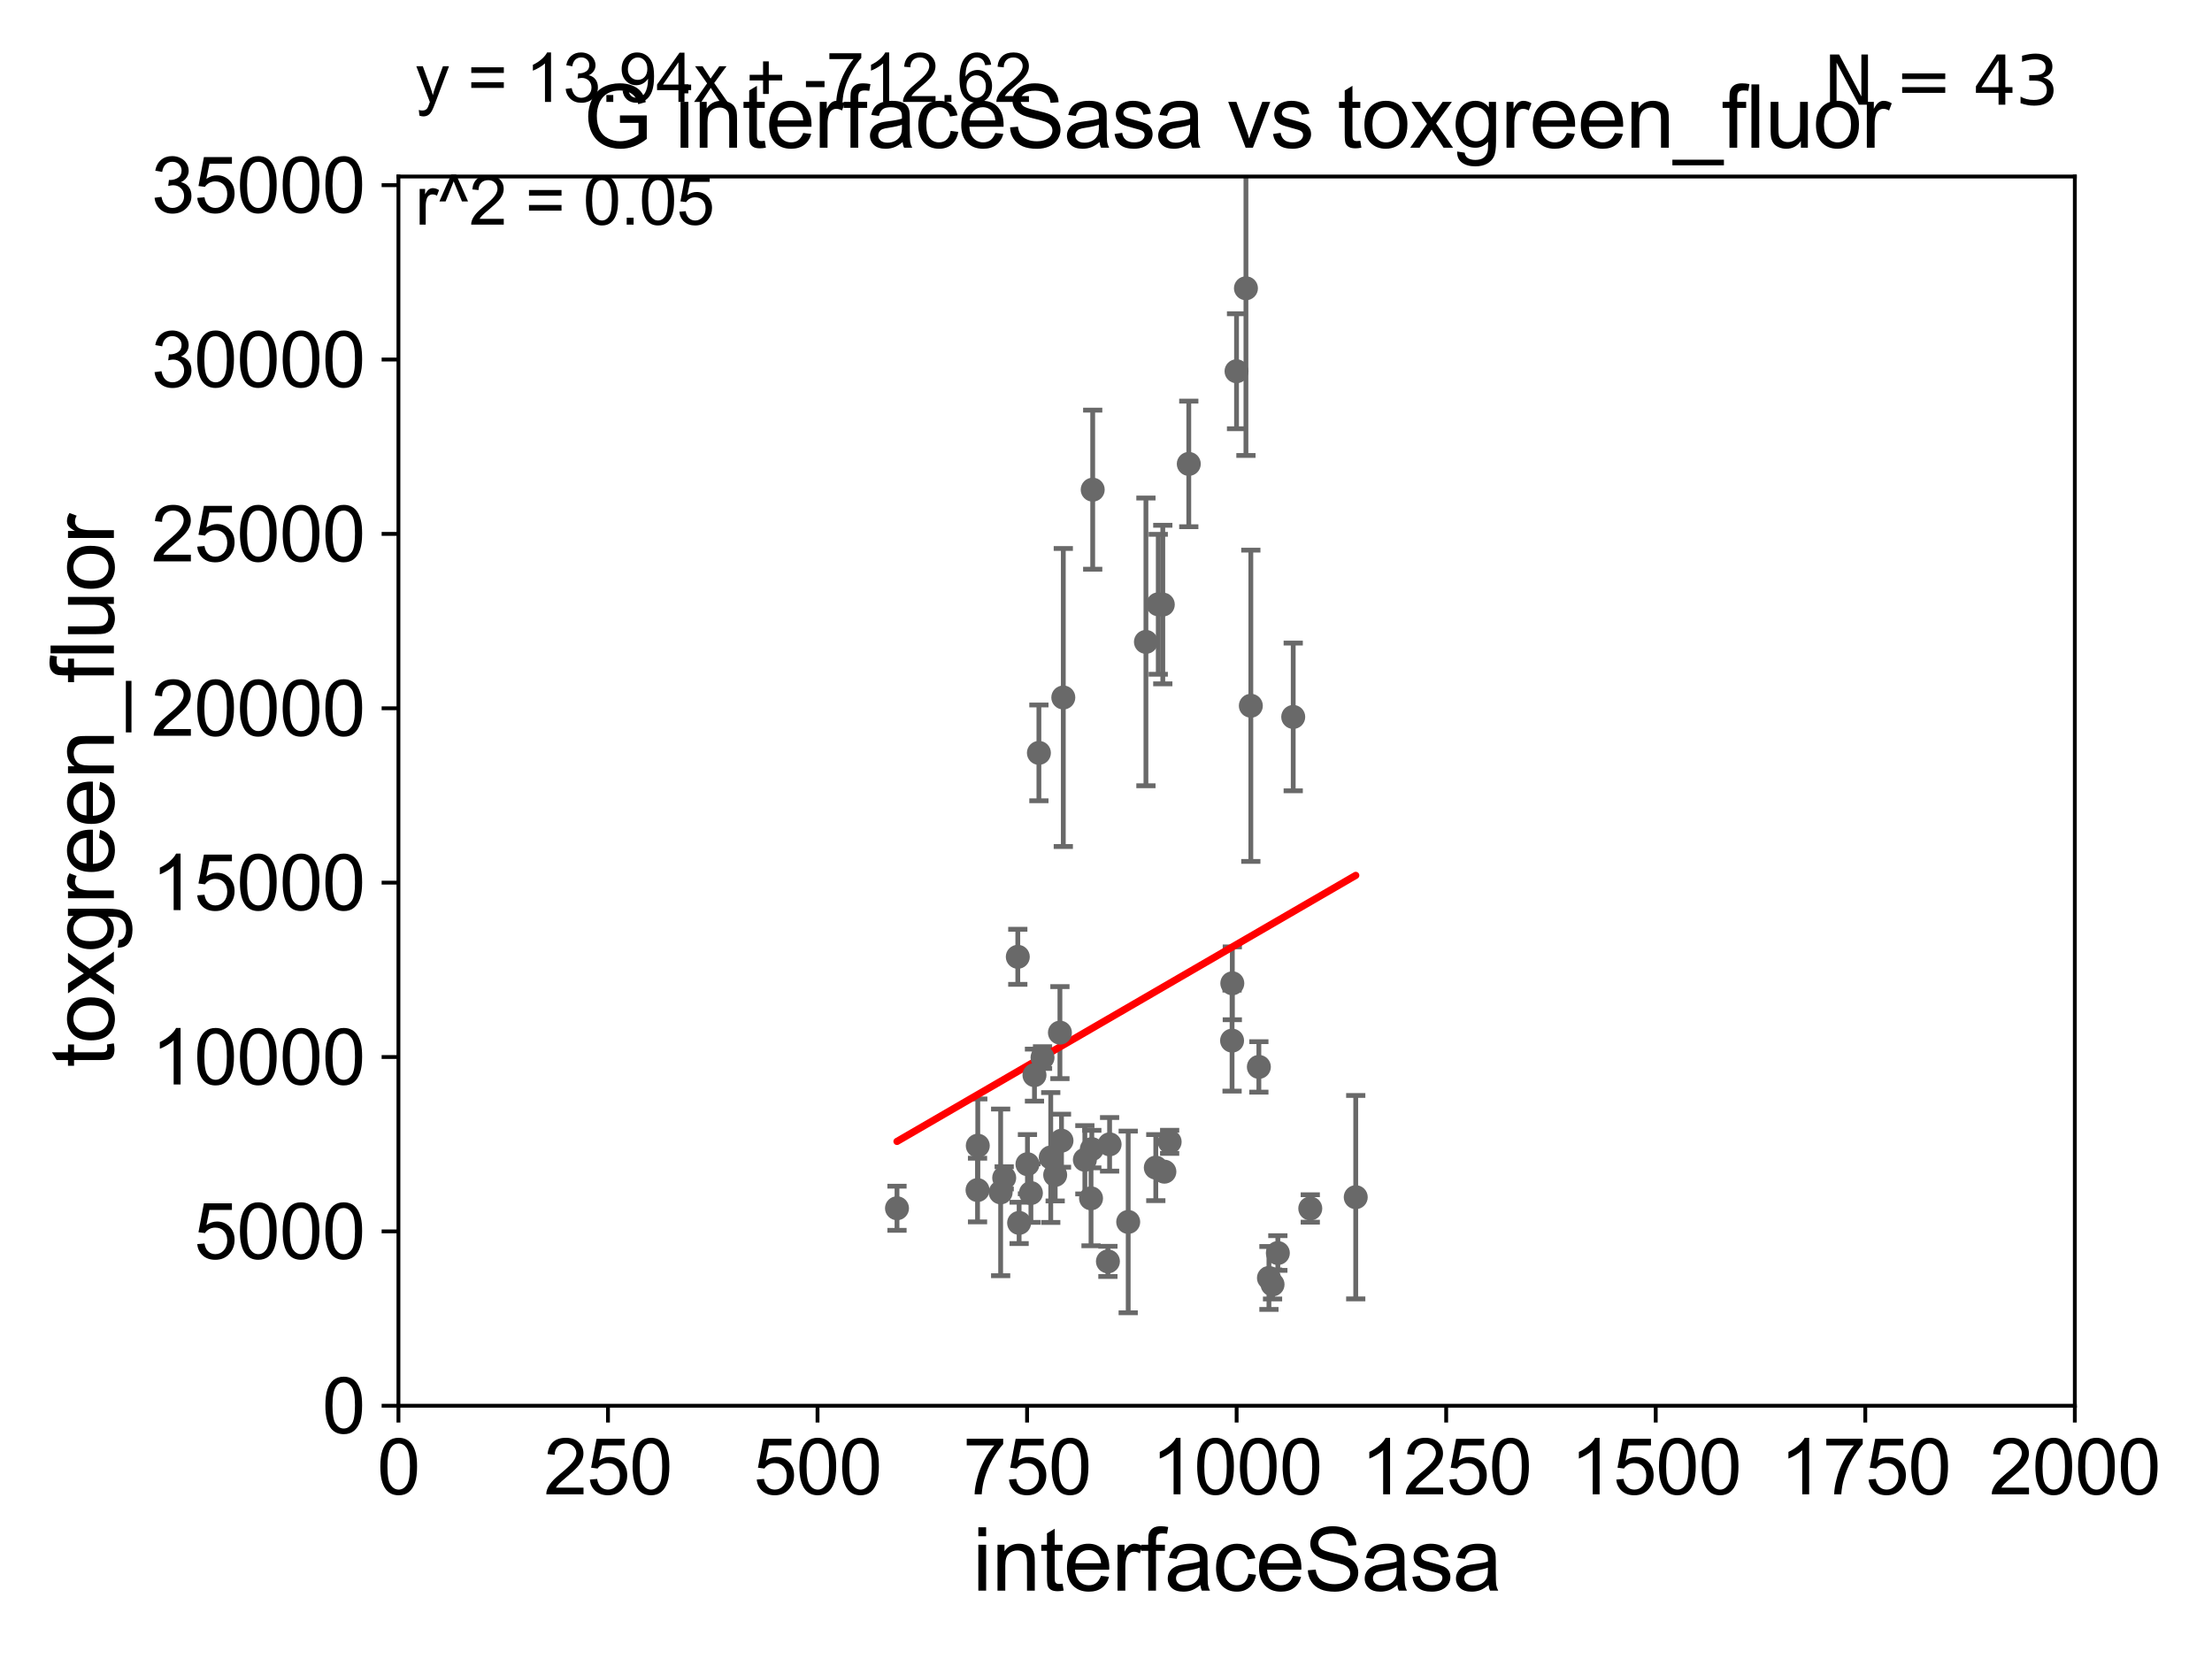 <?xml version="1.0" encoding="utf-8" standalone="no"?>
<!DOCTYPE svg PUBLIC "-//W3C//DTD SVG 1.1//EN"
  "http://www.w3.org/Graphics/SVG/1.1/DTD/svg11.dtd">
<svg xmlns:xlink="http://www.w3.org/1999/xlink" width="460.8pt" height="345.6pt" viewBox="0 0 460.8 345.6" xmlns="http://www.w3.org/2000/svg" version="1.1">
 <defs>
  <style type="text/css">*{stroke-linejoin: round; stroke-linecap: butt}</style>
 </defs>
 <g id="figure_1">
  <g id="patch_1">
   <path d="M 0 345.6 
L 460.8 345.6 
L 460.8 0 
L 0 0 
z
" style="fill: #ffffff"/>
  </g>
  <g id="axes_1">
   <g id="patch_2">
    <path d="M 83 292.84 
L 432.225 292.84 
L 432.225 36.775 
L 83 36.775 
z
" style="fill: #ffffff"/>
   </g>
   <g id="PathCollection_1">
    <defs>
     <path id="m806039904d" d="M 0 1.118 
C 0.297 1.118 0.581 1 0.791 0.791 
C 1 0.581 1.118 0.297 1.118 0 
C 1.118 -0.297 1 -0.581 0.791 -0.791 
C 0.581 -1 0.297 -1.118 0 -1.118 
C -0.297 -1.118 -0.581 -1 -0.791 -0.791 
C -1 -0.581 -1.118 -0.297 -1.118 0 
C -1.118 0.297 -1 0.581 -0.791 0.791 
C -0.581 1 -0.297 1.118 0 1.118 
z
" style="stroke: #696969"/>
    </defs>
    <g clip-path="url(#p098928a584)">
     <use xlink:href="#m806039904d" x="260.572" y="147.023" style="fill: #696969; stroke: #696969"/>
     <use xlink:href="#m806039904d" x="269.402" y="149.352" style="fill: #696969; stroke: #696969"/>
     <use xlink:href="#m806039904d" x="282.425" y="249.395" style="fill: #696969; stroke: #696969"/>
     <use xlink:href="#m806039904d" x="221.506" y="145.302" style="fill: #696969; stroke: #696969"/>
     <use xlink:href="#m806039904d" x="235.026" y="254.553" style="fill: #696969; stroke: #696969"/>
     <use xlink:href="#m806039904d" x="257.593" y="77.339" style="fill: #696969; stroke: #696969"/>
     <use xlink:href="#m806039904d" x="212.026" y="199.322" style="fill: #696969; stroke: #696969"/>
     <use xlink:href="#m806039904d" x="241.288" y="125.886" style="fill: #696969; stroke: #696969"/>
     <use xlink:href="#m806039904d" x="225.997" y="241.603" style="fill: #696969; stroke: #696969"/>
     <use xlink:href="#m806039904d" x="214.038" y="242.52" style="fill: #696969; stroke: #696969"/>
     <use xlink:href="#m806039904d" x="220.802" y="215.115" style="fill: #696969; stroke: #696969"/>
     <use xlink:href="#m806039904d" x="240.775" y="243.238" style="fill: #696969; stroke: #696969"/>
     <use xlink:href="#m806039904d" x="218.89" y="241.129" style="fill: #696969; stroke: #696969"/>
     <use xlink:href="#m806039904d" x="264.344" y="266.224" style="fill: #696969; stroke: #696969"/>
     <use xlink:href="#m806039904d" x="265.095" y="267.577" style="fill: #696969; stroke: #696969"/>
     <use xlink:href="#m806039904d" x="262.245" y="222.257" style="fill: #696969; stroke: #696969"/>
     <use xlink:href="#m806039904d" x="230.799" y="262.775" style="fill: #696969; stroke: #696969"/>
     <use xlink:href="#m806039904d" x="266.2" y="261.029" style="fill: #696969; stroke: #696969"/>
     <use xlink:href="#m806039904d" x="231.15" y="238.386" style="fill: #696969; stroke: #696969"/>
     <use xlink:href="#m806039904d" x="212.302" y="254.754" style="fill: #696969; stroke: #696969"/>
     <use xlink:href="#m806039904d" x="219.814" y="244.763" style="fill: #696969; stroke: #696969"/>
     <use xlink:href="#m806039904d" x="247.647" y="96.642" style="fill: #696969; stroke: #696969"/>
     <use xlink:href="#m806039904d" x="203.638" y="247.912" style="fill: #696969; stroke: #696969"/>
     <use xlink:href="#m806039904d" x="256.713" y="204.84" style="fill: #696969; stroke: #696969"/>
     <use xlink:href="#m806039904d" x="242.563" y="244.082" style="fill: #696969; stroke: #696969"/>
     <use xlink:href="#m806039904d" x="242.231" y="125.939" style="fill: #696969; stroke: #696969"/>
     <use xlink:href="#m806039904d" x="227.282" y="249.635" style="fill: #696969; stroke: #696969"/>
     <use xlink:href="#m806039904d" x="256.663" y="216.78" style="fill: #696969; stroke: #696969"/>
     <use xlink:href="#m806039904d" x="216.423" y="156.841" style="fill: #696969; stroke: #696969"/>
     <use xlink:href="#m806039904d" x="215.501" y="223.968" style="fill: #696969; stroke: #696969"/>
     <use xlink:href="#m806039904d" x="214.757" y="248.535" style="fill: #696969; stroke: #696969"/>
     <use xlink:href="#m806039904d" x="238.719" y="133.718" style="fill: #696969; stroke: #696969"/>
     <use xlink:href="#m806039904d" x="259.552" y="60.054" style="fill: #696969; stroke: #696969"/>
     <use xlink:href="#m806039904d" x="208.454" y="248.393" style="fill: #696969; stroke: #696969"/>
     <use xlink:href="#m806039904d" x="221.129" y="237.626" style="fill: #696969; stroke: #696969"/>
     <use xlink:href="#m806039904d" x="227.63" y="102.009" style="fill: #696969; stroke: #696969"/>
     <use xlink:href="#m806039904d" x="203.69" y="238.669" style="fill: #696969; stroke: #696969"/>
     <use xlink:href="#m806039904d" x="209.194" y="245.369" style="fill: #696969; stroke: #696969"/>
     <use xlink:href="#m806039904d" x="217.177" y="220.313" style="fill: #696969; stroke: #696969"/>
     <use xlink:href="#m806039904d" x="227.445" y="239.38" style="fill: #696969; stroke: #696969"/>
     <use xlink:href="#m806039904d" x="272.954" y="251.745" style="fill: #696969; stroke: #696969"/>
     <use xlink:href="#m806039904d" x="186.861" y="251.703" style="fill: #696969; stroke: #696969"/>
     <use xlink:href="#m806039904d" x="243.659" y="237.866" style="fill: #696969; stroke: #696969"/>
    </g>
   </g>
   <g id="matplotlib.axis_1">
    <g id="xtick_1">
     <g id="line2d_1">
      <defs>
       <path id="m688cd311ed" d="M 0 0 
L 0 3.5 
" style="stroke: #000000; stroke-width: 0.8"/>
      </defs>
      <g>
       <use xlink:href="#m688cd311ed" x="83" y="292.84" style="stroke: #000000; stroke-width: 0.8"/>
      </g>
     </g>
     <g id="text_1">
      <!-- 0 -->
      <g transform="translate(78.551 311.293)scale(0.16 -0.16)">
       <defs>
        <path id="ArialMT-30" d="M 266 2259 
Q 266 3072 433 3567 
Q 600 4063 929 4331 
Q 1259 4600 1759 4600 
Q 2128 4600 2406 4451 
Q 2684 4303 2865 4023 
Q 3047 3744 3150 3342 
Q 3253 2941 3253 2259 
Q 3253 1453 3087 958 
Q 2922 463 2592 192 
Q 2263 -78 1759 -78 
Q 1097 -78 719 397 
Q 266 969 266 2259 
z
M 844 2259 
Q 844 1131 1108 757 
Q 1372 384 1759 384 
Q 2147 384 2411 759 
Q 2675 1134 2675 2259 
Q 2675 3391 2411 3762 
Q 2147 4134 1753 4134 
Q 1366 4134 1134 3806 
Q 844 3388 844 2259 
z
" transform="scale(0.016)"/>
       </defs>
       <use xlink:href="#ArialMT-30"/>
      </g>
     </g>
    </g>
    <g id="xtick_2">
     <g id="line2d_2">
      <g>
       <use xlink:href="#m688cd311ed" x="126.653" y="292.84" style="stroke: #000000; stroke-width: 0.8"/>
      </g>
     </g>
     <g id="text_2">
      <!-- 250 -->
      <g transform="translate(113.307 311.293)scale(0.16 -0.16)">
       <defs>
        <path id="ArialMT-32" d="M 3222 541 
L 3222 0 
L 194 0 
Q 188 203 259 391 
Q 375 700 629 1000 
Q 884 1300 1366 1694 
Q 2113 2306 2375 2664 
Q 2638 3022 2638 3341 
Q 2638 3675 2398 3904 
Q 2159 4134 1775 4134 
Q 1369 4134 1125 3890 
Q 881 3647 878 3216 
L 300 3275 
Q 359 3922 746 4261 
Q 1134 4600 1788 4600 
Q 2447 4600 2831 4234 
Q 3216 3869 3216 3328 
Q 3216 3053 3103 2787 
Q 2991 2522 2730 2228 
Q 2469 1934 1863 1422 
Q 1356 997 1212 845 
Q 1069 694 975 541 
L 3222 541 
z
" transform="scale(0.016)"/>
        <path id="ArialMT-35" d="M 266 1200 
L 856 1250 
Q 922 819 1161 601 
Q 1400 384 1738 384 
Q 2144 384 2425 690 
Q 2706 997 2706 1503 
Q 2706 1984 2436 2262 
Q 2166 2541 1728 2541 
Q 1456 2541 1237 2417 
Q 1019 2294 894 2097 
L 366 2166 
L 809 4519 
L 3088 4519 
L 3088 3981 
L 1259 3981 
L 1013 2750 
Q 1425 3038 1878 3038 
Q 2478 3038 2890 2622 
Q 3303 2206 3303 1553 
Q 3303 931 2941 478 
Q 2500 -78 1738 -78 
Q 1113 -78 717 272 
Q 322 622 266 1200 
z
" transform="scale(0.016)"/>
       </defs>
       <use xlink:href="#ArialMT-32"/>
       <use xlink:href="#ArialMT-35" x="55.615"/>
       <use xlink:href="#ArialMT-30" x="111.23"/>
      </g>
     </g>
    </g>
    <g id="xtick_3">
     <g id="line2d_3">
      <g>
       <use xlink:href="#m688cd311ed" x="170.306" y="292.84" style="stroke: #000000; stroke-width: 0.8"/>
      </g>
     </g>
     <g id="text_3">
      <!-- 500 -->
      <g transform="translate(156.96 311.293)scale(0.16 -0.16)">
       <use xlink:href="#ArialMT-35"/>
       <use xlink:href="#ArialMT-30" x="55.615"/>
       <use xlink:href="#ArialMT-30" x="111.23"/>
      </g>
     </g>
    </g>
    <g id="xtick_4">
     <g id="line2d_4">
      <g>
       <use xlink:href="#m688cd311ed" x="213.959" y="292.84" style="stroke: #000000; stroke-width: 0.8"/>
      </g>
     </g>
     <g id="text_4">
      <!-- 750 -->
      <g transform="translate(200.613 311.293)scale(0.16 -0.16)">
       <defs>
        <path id="ArialMT-37" d="M 303 3981 
L 303 4522 
L 3269 4522 
L 3269 4084 
Q 2831 3619 2401 2847 
Q 1972 2075 1738 1259 
Q 1569 684 1522 0 
L 944 0 
Q 953 541 1156 1306 
Q 1359 2072 1739 2783 
Q 2119 3494 2547 3981 
L 303 3981 
z
" transform="scale(0.016)"/>
       </defs>
       <use xlink:href="#ArialMT-37"/>
       <use xlink:href="#ArialMT-35" x="55.615"/>
       <use xlink:href="#ArialMT-30" x="111.23"/>
      </g>
     </g>
    </g>
    <g id="xtick_5">
     <g id="line2d_5">
      <g>
       <use xlink:href="#m688cd311ed" x="257.613" y="292.84" style="stroke: #000000; stroke-width: 0.8"/>
      </g>
     </g>
     <g id="text_5">
      <!-- 1000 -->
      <g transform="translate(239.817 311.293)scale(0.16 -0.16)">
       <defs>
        <path id="ArialMT-31" d="M 2384 0 
L 1822 0 
L 1822 3584 
Q 1619 3391 1289 3197 
Q 959 3003 697 2906 
L 697 3450 
Q 1169 3672 1522 3987 
Q 1875 4303 2022 4600 
L 2384 4600 
L 2384 0 
z
" transform="scale(0.016)"/>
       </defs>
       <use xlink:href="#ArialMT-31"/>
       <use xlink:href="#ArialMT-30" x="55.615"/>
       <use xlink:href="#ArialMT-30" x="111.23"/>
       <use xlink:href="#ArialMT-30" x="166.846"/>
      </g>
     </g>
    </g>
    <g id="xtick_6">
     <g id="line2d_6">
      <g>
       <use xlink:href="#m688cd311ed" x="301.266" y="292.84" style="stroke: #000000; stroke-width: 0.8"/>
      </g>
     </g>
     <g id="text_6">
      <!-- 1250 -->
      <g transform="translate(283.471 311.293)scale(0.16 -0.16)">
       <use xlink:href="#ArialMT-31"/>
       <use xlink:href="#ArialMT-32" x="55.615"/>
       <use xlink:href="#ArialMT-35" x="111.23"/>
       <use xlink:href="#ArialMT-30" x="166.846"/>
      </g>
     </g>
    </g>
    <g id="xtick_7">
     <g id="line2d_7">
      <g>
       <use xlink:href="#m688cd311ed" x="344.919" y="292.84" style="stroke: #000000; stroke-width: 0.8"/>
      </g>
     </g>
     <g id="text_7">
      <!-- 1500 -->
      <g transform="translate(327.124 311.293)scale(0.16 -0.16)">
       <use xlink:href="#ArialMT-31"/>
       <use xlink:href="#ArialMT-35" x="55.615"/>
       <use xlink:href="#ArialMT-30" x="111.23"/>
       <use xlink:href="#ArialMT-30" x="166.846"/>
      </g>
     </g>
    </g>
    <g id="xtick_8">
     <g id="line2d_8">
      <g>
       <use xlink:href="#m688cd311ed" x="388.572" y="292.84" style="stroke: #000000; stroke-width: 0.8"/>
      </g>
     </g>
     <g id="text_8">
      <!-- 1750 -->
      <g transform="translate(370.777 311.293)scale(0.16 -0.16)">
       <use xlink:href="#ArialMT-31"/>
       <use xlink:href="#ArialMT-37" x="55.615"/>
       <use xlink:href="#ArialMT-35" x="111.23"/>
       <use xlink:href="#ArialMT-30" x="166.846"/>
      </g>
     </g>
    </g>
    <g id="xtick_9">
     <g id="line2d_9">
      <g>
       <use xlink:href="#m688cd311ed" x="432.225" y="292.84" style="stroke: #000000; stroke-width: 0.8"/>
      </g>
     </g>
     <g id="text_9">
      <!-- 2000 -->
      <g transform="translate(414.43 311.293)scale(0.16 -0.16)">
       <use xlink:href="#ArialMT-32"/>
       <use xlink:href="#ArialMT-30" x="55.615"/>
       <use xlink:href="#ArialMT-30" x="111.23"/>
       <use xlink:href="#ArialMT-30" x="166.846"/>
      </g>
     </g>
    </g>
    <g id="text_10">
     <!-- interfaceSasa -->
     <g transform="translate(202.583 331.357)scale(0.18 -0.18)">
      <defs>
       <path id="ArialMT-69" d="M 425 3934 
L 425 4581 
L 988 4581 
L 988 3934 
L 425 3934 
z
M 425 0 
L 425 3319 
L 988 3319 
L 988 0 
L 425 0 
z
" transform="scale(0.016)"/>
       <path id="ArialMT-6e" d="M 422 0 
L 422 3319 
L 928 3319 
L 928 2847 
Q 1294 3394 1984 3394 
Q 2284 3394 2536 3286 
Q 2788 3178 2913 3003 
Q 3038 2828 3088 2588 
Q 3119 2431 3119 2041 
L 3119 0 
L 2556 0 
L 2556 2019 
Q 2556 2363 2490 2533 
Q 2425 2703 2258 2804 
Q 2091 2906 1866 2906 
Q 1506 2906 1245 2678 
Q 984 2450 984 1813 
L 984 0 
L 422 0 
z
" transform="scale(0.016)"/>
       <path id="ArialMT-74" d="M 1650 503 
L 1731 6 
Q 1494 -44 1306 -44 
Q 1000 -44 831 53 
Q 663 150 594 308 
Q 525 466 525 972 
L 525 2881 
L 113 2881 
L 113 3319 
L 525 3319 
L 525 4141 
L 1084 4478 
L 1084 3319 
L 1650 3319 
L 1650 2881 
L 1084 2881 
L 1084 941 
Q 1084 700 1114 631 
Q 1144 563 1211 522 
Q 1278 481 1403 481 
Q 1497 481 1650 503 
z
" transform="scale(0.016)"/>
       <path id="ArialMT-65" d="M 2694 1069 
L 3275 997 
Q 3138 488 2766 206 
Q 2394 -75 1816 -75 
Q 1088 -75 661 373 
Q 234 822 234 1631 
Q 234 2469 665 2931 
Q 1097 3394 1784 3394 
Q 2450 3394 2872 2941 
Q 3294 2488 3294 1666 
Q 3294 1616 3291 1516 
L 816 1516 
Q 847 969 1125 678 
Q 1403 388 1819 388 
Q 2128 388 2347 550 
Q 2566 713 2694 1069 
z
M 847 1978 
L 2700 1978 
Q 2663 2397 2488 2606 
Q 2219 2931 1791 2931 
Q 1403 2931 1139 2672 
Q 875 2413 847 1978 
z
" transform="scale(0.016)"/>
       <path id="ArialMT-72" d="M 416 0 
L 416 3319 
L 922 3319 
L 922 2816 
Q 1116 3169 1280 3281 
Q 1444 3394 1641 3394 
Q 1925 3394 2219 3213 
L 2025 2691 
Q 1819 2813 1613 2813 
Q 1428 2813 1281 2702 
Q 1134 2591 1072 2394 
Q 978 2094 978 1738 
L 978 0 
L 416 0 
z
" transform="scale(0.016)"/>
       <path id="ArialMT-66" d="M 556 0 
L 556 2881 
L 59 2881 
L 59 3319 
L 556 3319 
L 556 3672 
Q 556 4006 616 4169 
Q 697 4388 901 4523 
Q 1106 4659 1475 4659 
Q 1713 4659 2000 4603 
L 1916 4113 
Q 1741 4144 1584 4144 
Q 1328 4144 1222 4034 
Q 1116 3925 1116 3625 
L 1116 3319 
L 1763 3319 
L 1763 2881 
L 1116 2881 
L 1116 0 
L 556 0 
z
" transform="scale(0.016)"/>
       <path id="ArialMT-61" d="M 2588 409 
Q 2275 144 1986 34 
Q 1697 -75 1366 -75 
Q 819 -75 525 192 
Q 231 459 231 875 
Q 231 1119 342 1320 
Q 453 1522 633 1644 
Q 813 1766 1038 1828 
Q 1203 1872 1538 1913 
Q 2219 1994 2541 2106 
Q 2544 2222 2544 2253 
Q 2544 2597 2384 2738 
Q 2169 2928 1744 2928 
Q 1347 2928 1158 2789 
Q 969 2650 878 2297 
L 328 2372 
Q 403 2725 575 2942 
Q 747 3159 1072 3276 
Q 1397 3394 1825 3394 
Q 2250 3394 2515 3294 
Q 2781 3194 2906 3042 
Q 3031 2891 3081 2659 
Q 3109 2516 3109 2141 
L 3109 1391 
Q 3109 606 3145 398 
Q 3181 191 3288 0 
L 2700 0 
Q 2613 175 2588 409 
z
M 2541 1666 
Q 2234 1541 1622 1453 
Q 1275 1403 1131 1340 
Q 988 1278 909 1158 
Q 831 1038 831 891 
Q 831 666 1001 516 
Q 1172 366 1500 366 
Q 1825 366 2078 508 
Q 2331 650 2450 897 
Q 2541 1088 2541 1459 
L 2541 1666 
z
" transform="scale(0.016)"/>
       <path id="ArialMT-63" d="M 2588 1216 
L 3141 1144 
Q 3050 572 2676 248 
Q 2303 -75 1759 -75 
Q 1078 -75 664 370 
Q 250 816 250 1647 
Q 250 2184 428 2587 
Q 606 2991 970 3192 
Q 1334 3394 1763 3394 
Q 2303 3394 2647 3120 
Q 2991 2847 3088 2344 
L 2541 2259 
Q 2463 2594 2264 2762 
Q 2066 2931 1784 2931 
Q 1359 2931 1093 2626 
Q 828 2322 828 1663 
Q 828 994 1084 691 
Q 1341 388 1753 388 
Q 2084 388 2306 591 
Q 2528 794 2588 1216 
z
" transform="scale(0.016)"/>
       <path id="ArialMT-53" d="M 288 1472 
L 859 1522 
Q 900 1178 1048 958 
Q 1197 738 1509 602 
Q 1822 466 2213 466 
Q 2559 466 2825 569 
Q 3091 672 3220 851 
Q 3350 1031 3350 1244 
Q 3350 1459 3225 1620 
Q 3100 1781 2813 1891 
Q 2628 1963 1997 2114 
Q 1366 2266 1113 2400 
Q 784 2572 623 2826 
Q 463 3081 463 3397 
Q 463 3744 659 4045 
Q 856 4347 1234 4503 
Q 1613 4659 2075 4659 
Q 2584 4659 2973 4495 
Q 3363 4331 3572 4012 
Q 3781 3694 3797 3291 
L 3216 3247 
Q 3169 3681 2898 3903 
Q 2628 4125 2100 4125 
Q 1550 4125 1298 3923 
Q 1047 3722 1047 3438 
Q 1047 3191 1225 3031 
Q 1400 2872 2139 2705 
Q 2878 2538 3153 2413 
Q 3553 2228 3743 1945 
Q 3934 1663 3934 1294 
Q 3934 928 3725 604 
Q 3516 281 3123 101 
Q 2731 -78 2241 -78 
Q 1619 -78 1198 103 
Q 778 284 539 648 
Q 300 1013 288 1472 
z
" transform="scale(0.016)"/>
       <path id="ArialMT-73" d="M 197 991 
L 753 1078 
Q 800 744 1014 566 
Q 1228 388 1613 388 
Q 2000 388 2187 545 
Q 2375 703 2375 916 
Q 2375 1106 2209 1216 
Q 2094 1291 1634 1406 
Q 1016 1563 777 1677 
Q 538 1791 414 1992 
Q 291 2194 291 2438 
Q 291 2659 392 2848 
Q 494 3038 669 3163 
Q 800 3259 1026 3326 
Q 1253 3394 1513 3394 
Q 1903 3394 2198 3281 
Q 2494 3169 2634 2976 
Q 2775 2784 2828 2463 
L 2278 2388 
Q 2241 2644 2061 2787 
Q 1881 2931 1553 2931 
Q 1166 2931 1000 2803 
Q 834 2675 834 2503 
Q 834 2394 903 2306 
Q 972 2216 1119 2156 
Q 1203 2125 1616 2013 
Q 2213 1853 2448 1751 
Q 2684 1650 2818 1456 
Q 2953 1263 2953 975 
Q 2953 694 2789 445 
Q 2625 197 2315 61 
Q 2006 -75 1616 -75 
Q 969 -75 630 194 
Q 291 463 197 991 
z
" transform="scale(0.016)"/>
      </defs>
      <use xlink:href="#ArialMT-69"/>
      <use xlink:href="#ArialMT-6e" x="22.217"/>
      <use xlink:href="#ArialMT-74" x="77.832"/>
      <use xlink:href="#ArialMT-65" x="105.615"/>
      <use xlink:href="#ArialMT-72" x="161.23"/>
      <use xlink:href="#ArialMT-66" x="194.531"/>
      <use xlink:href="#ArialMT-61" x="222.314"/>
      <use xlink:href="#ArialMT-63" x="277.93"/>
      <use xlink:href="#ArialMT-65" x="327.93"/>
      <use xlink:href="#ArialMT-53" x="383.545"/>
      <use xlink:href="#ArialMT-61" x="450.244"/>
      <use xlink:href="#ArialMT-73" x="505.859"/>
      <use xlink:href="#ArialMT-61" x="555.859"/>
     </g>
    </g>
   </g>
   <g id="matplotlib.axis_2">
    <g id="ytick_1">
     <g id="line2d_10">
      <defs>
       <path id="m5db1a809d4" d="M 0 0 
L -3.5 0 
" style="stroke: #000000; stroke-width: 0.8"/>
      </defs>
      <g>
       <use xlink:href="#m5db1a809d4" x="83" y="292.84" style="stroke: #000000; stroke-width: 0.8"/>
      </g>
     </g>
     <g id="text_11">
      <!-- 0 -->
      <g transform="translate(67.103 298.566)scale(0.16 -0.16)">
       <use xlink:href="#ArialMT-30"/>
      </g>
     </g>
    </g>
    <g id="ytick_2">
     <g id="line2d_11">
      <g>
       <use xlink:href="#m5db1a809d4" x="83" y="256.516" style="stroke: #000000; stroke-width: 0.8"/>
      </g>
     </g>
     <g id="text_12">
      <!-- 5000 -->
      <g transform="translate(40.41 262.242)scale(0.16 -0.16)">
       <use xlink:href="#ArialMT-35"/>
       <use xlink:href="#ArialMT-30" x="55.615"/>
       <use xlink:href="#ArialMT-30" x="111.23"/>
       <use xlink:href="#ArialMT-30" x="166.846"/>
      </g>
     </g>
    </g>
    <g id="ytick_3">
     <g id="line2d_12">
      <g>
       <use xlink:href="#m5db1a809d4" x="83" y="220.192" style="stroke: #000000; stroke-width: 0.8"/>
      </g>
     </g>
     <g id="text_13">
      <!-- 10000 -->
      <g transform="translate(31.512 225.918)scale(0.16 -0.16)">
       <use xlink:href="#ArialMT-31"/>
       <use xlink:href="#ArialMT-30" x="55.615"/>
       <use xlink:href="#ArialMT-30" x="111.23"/>
       <use xlink:href="#ArialMT-30" x="166.846"/>
       <use xlink:href="#ArialMT-30" x="222.461"/>
      </g>
     </g>
    </g>
    <g id="ytick_4">
     <g id="line2d_13">
      <g>
       <use xlink:href="#m5db1a809d4" x="83" y="183.867" style="stroke: #000000; stroke-width: 0.8"/>
      </g>
     </g>
     <g id="text_14">
      <!-- 15000 -->
      <g transform="translate(31.512 189.594)scale(0.16 -0.16)">
       <use xlink:href="#ArialMT-31"/>
       <use xlink:href="#ArialMT-35" x="55.615"/>
       <use xlink:href="#ArialMT-30" x="111.23"/>
       <use xlink:href="#ArialMT-30" x="166.846"/>
       <use xlink:href="#ArialMT-30" x="222.461"/>
      </g>
     </g>
    </g>
    <g id="ytick_5">
     <g id="line2d_14">
      <g>
       <use xlink:href="#m5db1a809d4" x="83" y="147.543" style="stroke: #000000; stroke-width: 0.8"/>
      </g>
     </g>
     <g id="text_15">
      <!-- 20000 -->
      <g transform="translate(31.512 153.27)scale(0.16 -0.16)">
       <use xlink:href="#ArialMT-32"/>
       <use xlink:href="#ArialMT-30" x="55.615"/>
       <use xlink:href="#ArialMT-30" x="111.23"/>
       <use xlink:href="#ArialMT-30" x="166.846"/>
       <use xlink:href="#ArialMT-30" x="222.461"/>
      </g>
     </g>
    </g>
    <g id="ytick_6">
     <g id="line2d_15">
      <g>
       <use xlink:href="#m5db1a809d4" x="83" y="111.219" style="stroke: #000000; stroke-width: 0.8"/>
      </g>
     </g>
     <g id="text_16">
      <!-- 25000 -->
      <g transform="translate(31.512 116.945)scale(0.16 -0.16)">
       <use xlink:href="#ArialMT-32"/>
       <use xlink:href="#ArialMT-35" x="55.615"/>
       <use xlink:href="#ArialMT-30" x="111.23"/>
       <use xlink:href="#ArialMT-30" x="166.846"/>
       <use xlink:href="#ArialMT-30" x="222.461"/>
      </g>
     </g>
    </g>
    <g id="ytick_7">
     <g id="line2d_16">
      <g>
       <use xlink:href="#m5db1a809d4" x="83" y="74.895" style="stroke: #000000; stroke-width: 0.8"/>
      </g>
     </g>
     <g id="text_17">
      <!-- 30000 -->
      <g transform="translate(31.512 80.621)scale(0.16 -0.16)">
       <defs>
        <path id="ArialMT-33" d="M 269 1209 
L 831 1284 
Q 928 806 1161 595 
Q 1394 384 1728 384 
Q 2125 384 2398 659 
Q 2672 934 2672 1341 
Q 2672 1728 2419 1979 
Q 2166 2231 1775 2231 
Q 1616 2231 1378 2169 
L 1441 2663 
Q 1497 2656 1531 2656 
Q 1891 2656 2178 2843 
Q 2466 3031 2466 3422 
Q 2466 3731 2256 3934 
Q 2047 4138 1716 4138 
Q 1388 4138 1169 3931 
Q 950 3725 888 3313 
L 325 3413 
Q 428 3978 793 4289 
Q 1159 4600 1703 4600 
Q 2078 4600 2393 4439 
Q 2709 4278 2876 4000 
Q 3044 3722 3044 3409 
Q 3044 3113 2884 2869 
Q 2725 2625 2413 2481 
Q 2819 2388 3044 2092 
Q 3269 1797 3269 1353 
Q 3269 753 2831 336 
Q 2394 -81 1725 -81 
Q 1122 -81 723 278 
Q 325 638 269 1209 
z
" transform="scale(0.016)"/>
       </defs>
       <use xlink:href="#ArialMT-33"/>
       <use xlink:href="#ArialMT-30" x="55.615"/>
       <use xlink:href="#ArialMT-30" x="111.23"/>
       <use xlink:href="#ArialMT-30" x="166.846"/>
       <use xlink:href="#ArialMT-30" x="222.461"/>
      </g>
     </g>
    </g>
    <g id="ytick_8">
     <g id="line2d_17">
      <g>
       <use xlink:href="#m5db1a809d4" x="83" y="38.571" style="stroke: #000000; stroke-width: 0.8"/>
      </g>
     </g>
     <g id="text_18">
      <!-- 35000 -->
      <g transform="translate(31.512 44.297)scale(0.16 -0.16)">
       <use xlink:href="#ArialMT-33"/>
       <use xlink:href="#ArialMT-35" x="55.615"/>
       <use xlink:href="#ArialMT-30" x="111.23"/>
       <use xlink:href="#ArialMT-30" x="166.846"/>
       <use xlink:href="#ArialMT-30" x="222.461"/>
      </g>
     </g>
    </g>
    <g id="text_19">
     <!-- toxgreen_fluor -->
     <g transform="translate(23.724 222.34)rotate(-90)scale(0.18 -0.18)">
      <defs>
       <path id="ArialMT-6f" d="M 213 1659 
Q 213 2581 725 3025 
Q 1153 3394 1769 3394 
Q 2453 3394 2887 2945 
Q 3322 2497 3322 1706 
Q 3322 1066 3130 698 
Q 2938 331 2570 128 
Q 2203 -75 1769 -75 
Q 1072 -75 642 372 
Q 213 819 213 1659 
z
M 791 1659 
Q 791 1022 1069 705 
Q 1347 388 1769 388 
Q 2188 388 2466 706 
Q 2744 1025 2744 1678 
Q 2744 2294 2464 2611 
Q 2184 2928 1769 2928 
Q 1347 2928 1069 2612 
Q 791 2297 791 1659 
z
" transform="scale(0.016)"/>
       <path id="ArialMT-78" d="M 47 0 
L 1259 1725 
L 138 3319 
L 841 3319 
L 1350 2541 
Q 1494 2319 1581 2169 
Q 1719 2375 1834 2534 
L 2394 3319 
L 3066 3319 
L 1919 1756 
L 3153 0 
L 2463 0 
L 1781 1031 
L 1600 1309 
L 728 0 
L 47 0 
z
" transform="scale(0.016)"/>
       <path id="ArialMT-67" d="M 319 -275 
L 866 -356 
Q 900 -609 1056 -725 
Q 1266 -881 1628 -881 
Q 2019 -881 2231 -725 
Q 2444 -569 2519 -288 
Q 2563 -116 2559 434 
Q 2191 0 1641 0 
Q 956 0 581 494 
Q 206 988 206 1678 
Q 206 2153 378 2554 
Q 550 2956 876 3175 
Q 1203 3394 1644 3394 
Q 2231 3394 2613 2919 
L 2613 3319 
L 3131 3319 
L 3131 450 
Q 3131 -325 2973 -648 
Q 2816 -972 2473 -1159 
Q 2131 -1347 1631 -1347 
Q 1038 -1347 672 -1080 
Q 306 -813 319 -275 
z
M 784 1719 
Q 784 1066 1043 766 
Q 1303 466 1694 466 
Q 2081 466 2343 764 
Q 2606 1063 2606 1700 
Q 2606 2309 2336 2618 
Q 2066 2928 1684 2928 
Q 1309 2928 1046 2623 
Q 784 2319 784 1719 
z
" transform="scale(0.016)"/>
       <path id="ArialMT-5f" d="M -97 -1272 
L -97 -866 
L 3631 -866 
L 3631 -1272 
L -97 -1272 
z
" transform="scale(0.016)"/>
       <path id="ArialMT-6c" d="M 409 0 
L 409 4581 
L 972 4581 
L 972 0 
L 409 0 
z
" transform="scale(0.016)"/>
       <path id="ArialMT-75" d="M 2597 0 
L 2597 488 
Q 2209 -75 1544 -75 
Q 1250 -75 995 37 
Q 741 150 617 320 
Q 494 491 444 738 
Q 409 903 409 1263 
L 409 3319 
L 972 3319 
L 972 1478 
Q 972 1038 1006 884 
Q 1059 663 1231 536 
Q 1403 409 1656 409 
Q 1909 409 2131 539 
Q 2353 669 2445 892 
Q 2538 1116 2538 1541 
L 2538 3319 
L 3100 3319 
L 3100 0 
L 2597 0 
z
" transform="scale(0.016)"/>
      </defs>
      <use xlink:href="#ArialMT-74"/>
      <use xlink:href="#ArialMT-6f" x="27.783"/>
      <use xlink:href="#ArialMT-78" x="83.398"/>
      <use xlink:href="#ArialMT-67" x="133.398"/>
      <use xlink:href="#ArialMT-72" x="189.014"/>
      <use xlink:href="#ArialMT-65" x="222.314"/>
      <use xlink:href="#ArialMT-65" x="277.93"/>
      <use xlink:href="#ArialMT-6e" x="333.545"/>
      <use xlink:href="#ArialMT-5f" x="389.16"/>
      <use xlink:href="#ArialMT-66" x="444.775"/>
      <use xlink:href="#ArialMT-6c" x="472.559"/>
      <use xlink:href="#ArialMT-75" x="494.775"/>
      <use xlink:href="#ArialMT-6f" x="550.391"/>
      <use xlink:href="#ArialMT-72" x="606.006"/>
     </g>
    </g>
   </g>
   <g id="LineCollection_1">
    <path d="M 260.572 179.444 
L 260.572 114.602 
" clip-path="url(#p098928a584)" style="fill: none; stroke: #696969"/>
    <path d="M 269.402 164.74 
L 269.402 133.965 
" clip-path="url(#p098928a584)" style="fill: none; stroke: #696969"/>
    <path d="M 282.425 270.583 
L 282.425 228.207 
" clip-path="url(#p098928a584)" style="fill: none; stroke: #696969"/>
    <path d="M 221.506 176.343 
L 221.506 114.261 
" clip-path="url(#p098928a584)" style="fill: none; stroke: #696969"/>
    <path d="M 235.026 273.473 
L 235.026 235.632 
" clip-path="url(#p098928a584)" style="fill: none; stroke: #696969"/>
    <path d="M 257.593 89.318 
L 257.593 65.36 
" clip-path="url(#p098928a584)" style="fill: none; stroke: #696969"/>
    <path d="M 212.026 205.059 
L 212.026 193.584 
" clip-path="url(#p098928a584)" style="fill: none; stroke: #696969"/>
    <path d="M 241.288 140.457 
L 241.288 111.314 
" clip-path="url(#p098928a584)" style="fill: none; stroke: #696969"/>
    <path d="M 225.997 248.719 
L 225.997 234.486 
" clip-path="url(#p098928a584)" style="fill: none; stroke: #696969"/>
    <path d="M 214.038 248.688 
L 214.038 236.352 
" clip-path="url(#p098928a584)" style="fill: none; stroke: #696969"/>
    <path d="M 220.802 224.7 
L 220.802 205.53 
" clip-path="url(#p098928a584)" style="fill: none; stroke: #696969"/>
    <path d="M 240.775 250.119 
L 240.775 236.357 
" clip-path="url(#p098928a584)" style="fill: none; stroke: #696969"/>
    <path d="M 218.89 254.655 
L 218.89 227.604 
" clip-path="url(#p098928a584)" style="fill: none; stroke: #696969"/>
    <path d="M 264.344 272.779 
L 264.344 259.668 
" clip-path="url(#p098928a584)" style="fill: none; stroke: #696969"/>
    <path d="M 265.095 270.604 
L 265.095 264.55 
" clip-path="url(#p098928a584)" style="fill: none; stroke: #696969"/>
    <path d="M 262.245 227.514 
L 262.245 216.999 
" clip-path="url(#p098928a584)" style="fill: none; stroke: #696969"/>
    <path d="M 230.799 265.922 
L 230.799 259.628 
" clip-path="url(#p098928a584)" style="fill: none; stroke: #696969"/>
    <path d="M 266.2 264.642 
L 266.2 257.417 
" clip-path="url(#p098928a584)" style="fill: none; stroke: #696969"/>
    <path d="M 231.15 243.968 
L 231.15 232.803 
" clip-path="url(#p098928a584)" style="fill: none; stroke: #696969"/>
    <path d="M 212.302 259.056 
L 212.302 250.451 
" clip-path="url(#p098928a584)" style="fill: none; stroke: #696969"/>
    <path d="M 219.814 250.174 
L 219.814 239.352 
" clip-path="url(#p098928a584)" style="fill: none; stroke: #696969"/>
    <path d="M 247.647 109.725 
L 247.647 83.558 
" clip-path="url(#p098928a584)" style="fill: none; stroke: #696969"/>
    <path d="M 203.638 254.544 
L 203.638 241.28 
" clip-path="url(#p098928a584)" style="fill: none; stroke: #696969"/>
    <path d="M 256.713 212.427 
L 256.713 197.253 
" clip-path="url(#p098928a584)" style="fill: none; stroke: #696969"/>
    <path d="M 242.563 244.986 
L 242.563 243.178 
" clip-path="url(#p098928a584)" style="fill: none; stroke: #696969"/>
    <path d="M 242.231 142.455 
L 242.231 109.423 
" clip-path="url(#p098928a584)" style="fill: none; stroke: #696969"/>
    <path d="M 227.282 259.513 
L 227.282 239.756 
" clip-path="url(#p098928a584)" style="fill: none; stroke: #696969"/>
    <path d="M 256.663 227.297 
L 256.663 206.263 
" clip-path="url(#p098928a584)" style="fill: none; stroke: #696969"/>
    <path d="M 216.423 166.82 
L 216.423 146.861 
" clip-path="url(#p098928a584)" style="fill: none; stroke: #696969"/>
    <path d="M 215.501 229.385 
L 215.501 218.552 
" clip-path="url(#p098928a584)" style="fill: none; stroke: #696969"/>
    <path d="M 214.757 254.642 
L 214.757 242.428 
" clip-path="url(#p098928a584)" style="fill: none; stroke: #696969"/>
    <path d="M 238.719 163.689 
L 238.719 103.748 
" clip-path="url(#p098928a584)" style="fill: none; stroke: #696969"/>
    <path d="M 259.552 94.883 
L 259.552 25.225 
" clip-path="url(#p098928a584)" style="fill: none; stroke: #696969"/>
    <path d="M 208.454 265.753 
L 208.454 231.034 
" clip-path="url(#p098928a584)" style="fill: none; stroke: #696969"/>
    <path d="M 221.129 243.153 
L 221.129 232.099 
" clip-path="url(#p098928a584)" style="fill: none; stroke: #696969"/>
    <path d="M 227.63 118.578 
L 227.63 85.439 
" clip-path="url(#p098928a584)" style="fill: none; stroke: #696969"/>
    <path d="M 203.69 248.408 
L 203.69 228.93 
" clip-path="url(#p098928a584)" style="fill: none; stroke: #696969"/>
    <path d="M 209.194 247.686 
L 209.194 243.052 
" clip-path="url(#p098928a584)" style="fill: none; stroke: #696969"/>
    <path d="M 217.177 222.581 
L 217.177 218.045 
" clip-path="url(#p098928a584)" style="fill: none; stroke: #696969"/>
    <path d="M 227.445 243.288 
L 227.445 235.471 
" clip-path="url(#p098928a584)" style="fill: none; stroke: #696969"/>
    <path d="M 272.954 254.604 
L 272.954 248.885 
" clip-path="url(#p098928a584)" style="fill: none; stroke: #696969"/>
    <path d="M 186.861 256.298 
L 186.861 247.108 
" clip-path="url(#p098928a584)" style="fill: none; stroke: #696969"/>
    <path d="M 243.659 240.273 
L 243.659 235.46 
" clip-path="url(#p098928a584)" style="fill: none; stroke: #696969"/>
   </g>
   <g id="line2d_18">
    <defs>
     <path id="m68dfde8c1f" d="M 2 0 
L -2 -0 
" style="stroke: #696969"/>
    </defs>
    <g clip-path="url(#p098928a584)">
     <use xlink:href="#m68dfde8c1f" x="260.572" y="179.444" style="fill: #696969; stroke: #696969"/>
     <use xlink:href="#m68dfde8c1f" x="269.402" y="164.74" style="fill: #696969; stroke: #696969"/>
     <use xlink:href="#m68dfde8c1f" x="282.425" y="270.583" style="fill: #696969; stroke: #696969"/>
     <use xlink:href="#m68dfde8c1f" x="221.506" y="176.343" style="fill: #696969; stroke: #696969"/>
     <use xlink:href="#m68dfde8c1f" x="235.026" y="273.473" style="fill: #696969; stroke: #696969"/>
     <use xlink:href="#m68dfde8c1f" x="257.593" y="89.318" style="fill: #696969; stroke: #696969"/>
     <use xlink:href="#m68dfde8c1f" x="212.026" y="205.059" style="fill: #696969; stroke: #696969"/>
     <use xlink:href="#m68dfde8c1f" x="241.288" y="140.457" style="fill: #696969; stroke: #696969"/>
     <use xlink:href="#m68dfde8c1f" x="225.997" y="248.719" style="fill: #696969; stroke: #696969"/>
     <use xlink:href="#m68dfde8c1f" x="214.038" y="248.688" style="fill: #696969; stroke: #696969"/>
     <use xlink:href="#m68dfde8c1f" x="220.802" y="224.7" style="fill: #696969; stroke: #696969"/>
     <use xlink:href="#m68dfde8c1f" x="240.775" y="250.119" style="fill: #696969; stroke: #696969"/>
     <use xlink:href="#m68dfde8c1f" x="218.89" y="254.655" style="fill: #696969; stroke: #696969"/>
     <use xlink:href="#m68dfde8c1f" x="264.344" y="272.779" style="fill: #696969; stroke: #696969"/>
     <use xlink:href="#m68dfde8c1f" x="265.095" y="270.604" style="fill: #696969; stroke: #696969"/>
     <use xlink:href="#m68dfde8c1f" x="262.245" y="227.514" style="fill: #696969; stroke: #696969"/>
     <use xlink:href="#m68dfde8c1f" x="230.799" y="265.922" style="fill: #696969; stroke: #696969"/>
     <use xlink:href="#m68dfde8c1f" x="266.2" y="264.642" style="fill: #696969; stroke: #696969"/>
     <use xlink:href="#m68dfde8c1f" x="231.15" y="243.968" style="fill: #696969; stroke: #696969"/>
     <use xlink:href="#m68dfde8c1f" x="212.302" y="259.056" style="fill: #696969; stroke: #696969"/>
     <use xlink:href="#m68dfde8c1f" x="219.814" y="250.174" style="fill: #696969; stroke: #696969"/>
     <use xlink:href="#m68dfde8c1f" x="247.647" y="109.725" style="fill: #696969; stroke: #696969"/>
     <use xlink:href="#m68dfde8c1f" x="203.638" y="254.544" style="fill: #696969; stroke: #696969"/>
     <use xlink:href="#m68dfde8c1f" x="256.713" y="212.427" style="fill: #696969; stroke: #696969"/>
     <use xlink:href="#m68dfde8c1f" x="242.563" y="244.986" style="fill: #696969; stroke: #696969"/>
     <use xlink:href="#m68dfde8c1f" x="242.231" y="142.455" style="fill: #696969; stroke: #696969"/>
     <use xlink:href="#m68dfde8c1f" x="227.282" y="259.513" style="fill: #696969; stroke: #696969"/>
     <use xlink:href="#m68dfde8c1f" x="256.663" y="227.297" style="fill: #696969; stroke: #696969"/>
     <use xlink:href="#m68dfde8c1f" x="216.423" y="166.82" style="fill: #696969; stroke: #696969"/>
     <use xlink:href="#m68dfde8c1f" x="215.501" y="229.385" style="fill: #696969; stroke: #696969"/>
     <use xlink:href="#m68dfde8c1f" x="214.757" y="254.642" style="fill: #696969; stroke: #696969"/>
     <use xlink:href="#m68dfde8c1f" x="238.719" y="163.689" style="fill: #696969; stroke: #696969"/>
     <use xlink:href="#m68dfde8c1f" x="259.552" y="94.883" style="fill: #696969; stroke: #696969"/>
     <use xlink:href="#m68dfde8c1f" x="208.454" y="265.753" style="fill: #696969; stroke: #696969"/>
     <use xlink:href="#m68dfde8c1f" x="221.129" y="243.153" style="fill: #696969; stroke: #696969"/>
     <use xlink:href="#m68dfde8c1f" x="227.63" y="118.578" style="fill: #696969; stroke: #696969"/>
     <use xlink:href="#m68dfde8c1f" x="203.69" y="248.408" style="fill: #696969; stroke: #696969"/>
     <use xlink:href="#m68dfde8c1f" x="209.194" y="247.686" style="fill: #696969; stroke: #696969"/>
     <use xlink:href="#m68dfde8c1f" x="217.177" y="222.581" style="fill: #696969; stroke: #696969"/>
     <use xlink:href="#m68dfde8c1f" x="227.445" y="243.288" style="fill: #696969; stroke: #696969"/>
     <use xlink:href="#m68dfde8c1f" x="272.954" y="254.604" style="fill: #696969; stroke: #696969"/>
     <use xlink:href="#m68dfde8c1f" x="186.861" y="256.298" style="fill: #696969; stroke: #696969"/>
     <use xlink:href="#m68dfde8c1f" x="243.659" y="240.273" style="fill: #696969; stroke: #696969"/>
    </g>
   </g>
   <g id="line2d_19">
    <g clip-path="url(#p098928a584)">
     <use xlink:href="#m68dfde8c1f" x="260.572" y="114.602" style="fill: #696969; stroke: #696969"/>
     <use xlink:href="#m68dfde8c1f" x="269.402" y="133.965" style="fill: #696969; stroke: #696969"/>
     <use xlink:href="#m68dfde8c1f" x="282.425" y="228.207" style="fill: #696969; stroke: #696969"/>
     <use xlink:href="#m68dfde8c1f" x="221.506" y="114.261" style="fill: #696969; stroke: #696969"/>
     <use xlink:href="#m68dfde8c1f" x="235.026" y="235.632" style="fill: #696969; stroke: #696969"/>
     <use xlink:href="#m68dfde8c1f" x="257.593" y="65.36" style="fill: #696969; stroke: #696969"/>
     <use xlink:href="#m68dfde8c1f" x="212.026" y="193.584" style="fill: #696969; stroke: #696969"/>
     <use xlink:href="#m68dfde8c1f" x="241.288" y="111.314" style="fill: #696969; stroke: #696969"/>
     <use xlink:href="#m68dfde8c1f" x="225.997" y="234.486" style="fill: #696969; stroke: #696969"/>
     <use xlink:href="#m68dfde8c1f" x="214.038" y="236.352" style="fill: #696969; stroke: #696969"/>
     <use xlink:href="#m68dfde8c1f" x="220.802" y="205.53" style="fill: #696969; stroke: #696969"/>
     <use xlink:href="#m68dfde8c1f" x="240.775" y="236.357" style="fill: #696969; stroke: #696969"/>
     <use xlink:href="#m68dfde8c1f" x="218.89" y="227.604" style="fill: #696969; stroke: #696969"/>
     <use xlink:href="#m68dfde8c1f" x="264.344" y="259.668" style="fill: #696969; stroke: #696969"/>
     <use xlink:href="#m68dfde8c1f" x="265.095" y="264.55" style="fill: #696969; stroke: #696969"/>
     <use xlink:href="#m68dfde8c1f" x="262.245" y="216.999" style="fill: #696969; stroke: #696969"/>
     <use xlink:href="#m68dfde8c1f" x="230.799" y="259.628" style="fill: #696969; stroke: #696969"/>
     <use xlink:href="#m68dfde8c1f" x="266.2" y="257.417" style="fill: #696969; stroke: #696969"/>
     <use xlink:href="#m68dfde8c1f" x="231.15" y="232.803" style="fill: #696969; stroke: #696969"/>
     <use xlink:href="#m68dfde8c1f" x="212.302" y="250.451" style="fill: #696969; stroke: #696969"/>
     <use xlink:href="#m68dfde8c1f" x="219.814" y="239.352" style="fill: #696969; stroke: #696969"/>
     <use xlink:href="#m68dfde8c1f" x="247.647" y="83.558" style="fill: #696969; stroke: #696969"/>
     <use xlink:href="#m68dfde8c1f" x="203.638" y="241.28" style="fill: #696969; stroke: #696969"/>
     <use xlink:href="#m68dfde8c1f" x="256.713" y="197.253" style="fill: #696969; stroke: #696969"/>
     <use xlink:href="#m68dfde8c1f" x="242.563" y="243.178" style="fill: #696969; stroke: #696969"/>
     <use xlink:href="#m68dfde8c1f" x="242.231" y="109.423" style="fill: #696969; stroke: #696969"/>
     <use xlink:href="#m68dfde8c1f" x="227.282" y="239.756" style="fill: #696969; stroke: #696969"/>
     <use xlink:href="#m68dfde8c1f" x="256.663" y="206.263" style="fill: #696969; stroke: #696969"/>
     <use xlink:href="#m68dfde8c1f" x="216.423" y="146.861" style="fill: #696969; stroke: #696969"/>
     <use xlink:href="#m68dfde8c1f" x="215.501" y="218.552" style="fill: #696969; stroke: #696969"/>
     <use xlink:href="#m68dfde8c1f" x="214.757" y="242.428" style="fill: #696969; stroke: #696969"/>
     <use xlink:href="#m68dfde8c1f" x="238.719" y="103.748" style="fill: #696969; stroke: #696969"/>
     <use xlink:href="#m68dfde8c1f" x="259.552" y="25.225" style="fill: #696969; stroke: #696969"/>
     <use xlink:href="#m68dfde8c1f" x="208.454" y="231.034" style="fill: #696969; stroke: #696969"/>
     <use xlink:href="#m68dfde8c1f" x="221.129" y="232.099" style="fill: #696969; stroke: #696969"/>
     <use xlink:href="#m68dfde8c1f" x="227.63" y="85.439" style="fill: #696969; stroke: #696969"/>
     <use xlink:href="#m68dfde8c1f" x="203.69" y="228.93" style="fill: #696969; stroke: #696969"/>
     <use xlink:href="#m68dfde8c1f" x="209.194" y="243.052" style="fill: #696969; stroke: #696969"/>
     <use xlink:href="#m68dfde8c1f" x="217.177" y="218.045" style="fill: #696969; stroke: #696969"/>
     <use xlink:href="#m68dfde8c1f" x="227.445" y="235.471" style="fill: #696969; stroke: #696969"/>
     <use xlink:href="#m68dfde8c1f" x="272.954" y="248.885" style="fill: #696969; stroke: #696969"/>
     <use xlink:href="#m68dfde8c1f" x="186.861" y="247.108" style="fill: #696969; stroke: #696969"/>
     <use xlink:href="#m68dfde8c1f" x="243.659" y="235.46" style="fill: #696969; stroke: #696969"/>
    </g>
   </g>
   <g id="line2d_20">
    <path d="M 260.572 195.032 
L 269.402 189.911 
L 282.425 182.359 
L 221.506 217.689 
L 235.026 209.848 
L 257.593 196.76 
L 212.026 223.187 
L 241.288 206.217 
L 225.997 215.085 
L 214.038 222.02 
L 220.802 218.097 
L 240.775 206.514 
L 218.89 219.206 
L 264.344 192.845 
L 265.095 192.41 
L 262.245 194.062 
L 230.799 212.3 
L 266.2 191.769 
L 231.15 212.096 
L 212.302 223.027 
L 219.814 218.67 
L 247.647 202.528 
L 203.638 228.052 
L 256.713 197.27 
L 242.563 205.477 
L 242.231 205.67 
L 227.282 214.339 
L 256.663 197.3 
L 216.423 220.637 
L 215.501 221.172 
L 214.757 221.603 
L 238.719 207.706 
L 259.552 195.624 
L 208.454 225.259 
L 221.129 217.908 
L 227.63 214.138 
L 203.69 228.022 
L 209.194 224.83 
L 217.177 220.2 
L 227.445 214.245 
L 272.954 187.852 
L 186.861 237.782 
L 243.659 204.841 
" clip-path="url(#p098928a584)" style="fill: none; stroke: #ff0000; stroke-width: 1.5; stroke-linecap: square"/>
   </g>
   <g id="line2d_21">
    <defs>
     <path id="m85279d6a17" d="M 0 2 
C 0.53 2 1.039 1.789 1.414 1.414 
C 1.789 1.039 2 0.53 2 0 
C 2 -0.53 1.789 -1.039 1.414 -1.414 
C 1.039 -1.789 0.53 -2 0 -2 
C -0.53 -2 -1.039 -1.789 -1.414 -1.414 
C -1.789 -1.039 -2 -0.53 -2 0 
C -2 0.53 -1.789 1.039 -1.414 1.414 
C -1.039 1.789 -0.53 2 0 2 
z
" style="stroke: #696969"/>
    </defs>
    <g clip-path="url(#p098928a584)">
     <use xlink:href="#m85279d6a17" x="260.572" y="147.023" style="fill: #696969; stroke: #696969"/>
     <use xlink:href="#m85279d6a17" x="269.402" y="149.352" style="fill: #696969; stroke: #696969"/>
     <use xlink:href="#m85279d6a17" x="282.425" y="249.395" style="fill: #696969; stroke: #696969"/>
     <use xlink:href="#m85279d6a17" x="221.506" y="145.302" style="fill: #696969; stroke: #696969"/>
     <use xlink:href="#m85279d6a17" x="235.026" y="254.553" style="fill: #696969; stroke: #696969"/>
     <use xlink:href="#m85279d6a17" x="257.593" y="77.339" style="fill: #696969; stroke: #696969"/>
     <use xlink:href="#m85279d6a17" x="212.026" y="199.322" style="fill: #696969; stroke: #696969"/>
     <use xlink:href="#m85279d6a17" x="241.288" y="125.886" style="fill: #696969; stroke: #696969"/>
     <use xlink:href="#m85279d6a17" x="225.997" y="241.603" style="fill: #696969; stroke: #696969"/>
     <use xlink:href="#m85279d6a17" x="214.038" y="242.52" style="fill: #696969; stroke: #696969"/>
     <use xlink:href="#m85279d6a17" x="220.802" y="215.115" style="fill: #696969; stroke: #696969"/>
     <use xlink:href="#m85279d6a17" x="240.775" y="243.238" style="fill: #696969; stroke: #696969"/>
     <use xlink:href="#m85279d6a17" x="218.89" y="241.129" style="fill: #696969; stroke: #696969"/>
     <use xlink:href="#m85279d6a17" x="264.344" y="266.224" style="fill: #696969; stroke: #696969"/>
     <use xlink:href="#m85279d6a17" x="265.095" y="267.577" style="fill: #696969; stroke: #696969"/>
     <use xlink:href="#m85279d6a17" x="262.245" y="222.257" style="fill: #696969; stroke: #696969"/>
     <use xlink:href="#m85279d6a17" x="230.799" y="262.775" style="fill: #696969; stroke: #696969"/>
     <use xlink:href="#m85279d6a17" x="266.2" y="261.029" style="fill: #696969; stroke: #696969"/>
     <use xlink:href="#m85279d6a17" x="231.15" y="238.386" style="fill: #696969; stroke: #696969"/>
     <use xlink:href="#m85279d6a17" x="212.302" y="254.754" style="fill: #696969; stroke: #696969"/>
     <use xlink:href="#m85279d6a17" x="219.814" y="244.763" style="fill: #696969; stroke: #696969"/>
     <use xlink:href="#m85279d6a17" x="247.647" y="96.642" style="fill: #696969; stroke: #696969"/>
     <use xlink:href="#m85279d6a17" x="203.638" y="247.912" style="fill: #696969; stroke: #696969"/>
     <use xlink:href="#m85279d6a17" x="256.713" y="204.84" style="fill: #696969; stroke: #696969"/>
     <use xlink:href="#m85279d6a17" x="242.563" y="244.082" style="fill: #696969; stroke: #696969"/>
     <use xlink:href="#m85279d6a17" x="242.231" y="125.939" style="fill: #696969; stroke: #696969"/>
     <use xlink:href="#m85279d6a17" x="227.282" y="249.635" style="fill: #696969; stroke: #696969"/>
     <use xlink:href="#m85279d6a17" x="256.663" y="216.78" style="fill: #696969; stroke: #696969"/>
     <use xlink:href="#m85279d6a17" x="216.423" y="156.841" style="fill: #696969; stroke: #696969"/>
     <use xlink:href="#m85279d6a17" x="215.501" y="223.968" style="fill: #696969; stroke: #696969"/>
     <use xlink:href="#m85279d6a17" x="214.757" y="248.535" style="fill: #696969; stroke: #696969"/>
     <use xlink:href="#m85279d6a17" x="238.719" y="133.718" style="fill: #696969; stroke: #696969"/>
     <use xlink:href="#m85279d6a17" x="259.552" y="60.054" style="fill: #696969; stroke: #696969"/>
     <use xlink:href="#m85279d6a17" x="208.454" y="248.393" style="fill: #696969; stroke: #696969"/>
     <use xlink:href="#m85279d6a17" x="221.129" y="237.626" style="fill: #696969; stroke: #696969"/>
     <use xlink:href="#m85279d6a17" x="227.63" y="102.009" style="fill: #696969; stroke: #696969"/>
     <use xlink:href="#m85279d6a17" x="203.69" y="238.669" style="fill: #696969; stroke: #696969"/>
     <use xlink:href="#m85279d6a17" x="209.194" y="245.369" style="fill: #696969; stroke: #696969"/>
     <use xlink:href="#m85279d6a17" x="217.177" y="220.313" style="fill: #696969; stroke: #696969"/>
     <use xlink:href="#m85279d6a17" x="227.445" y="239.38" style="fill: #696969; stroke: #696969"/>
     <use xlink:href="#m85279d6a17" x="272.954" y="251.745" style="fill: #696969; stroke: #696969"/>
     <use xlink:href="#m85279d6a17" x="186.861" y="251.703" style="fill: #696969; stroke: #696969"/>
     <use xlink:href="#m85279d6a17" x="243.659" y="237.866" style="fill: #696969; stroke: #696969"/>
    </g>
   </g>
   <g id="patch_3">
    <path d="M 83 292.84 
L 83 36.775 
" style="fill: none; stroke: #000000; stroke-width: 0.8; stroke-linejoin: miter; stroke-linecap: square"/>
   </g>
   <g id="patch_4">
    <path d="M 432.225 292.84 
L 432.225 36.775 
" style="fill: none; stroke: #000000; stroke-width: 0.8; stroke-linejoin: miter; stroke-linecap: square"/>
   </g>
   <g id="patch_5">
    <path d="M 83 292.84 
L 432.225 292.84 
" style="fill: none; stroke: #000000; stroke-width: 0.8; stroke-linejoin: miter; stroke-linecap: square"/>
   </g>
   <g id="patch_6">
    <path d="M 83 36.775 
L 432.225 36.775 
" style="fill: none; stroke: #000000; stroke-width: 0.8; stroke-linejoin: miter; stroke-linecap: square"/>
   </g>
   <g id="text_20">
    <!-- N = 43 -->
    <g transform="translate(379.814 21.806)scale(0.14 -0.14)">
     <defs>
      <path id="DejaVuSans-4e" d="M 628 4666 
L 1478 4666 
L 3547 763 
L 3547 4666 
L 4159 4666 
L 4159 0 
L 3309 0 
L 1241 3903 
L 1241 0 
L 628 0 
L 628 4666 
z
" transform="scale(0.016)"/>
      <path id="DejaVuSans-20" transform="scale(0.016)"/>
      <path id="DejaVuSans-3d" d="M 678 2906 
L 4684 2906 
L 4684 2381 
L 678 2381 
L 678 2906 
z
M 678 1631 
L 4684 1631 
L 4684 1100 
L 678 1100 
L 678 1631 
z
" transform="scale(0.016)"/>
      <path id="DejaVuSans-34" d="M 2419 4116 
L 825 1625 
L 2419 1625 
L 2419 4116 
z
M 2253 4666 
L 3047 4666 
L 3047 1625 
L 3713 1625 
L 3713 1100 
L 3047 1100 
L 3047 0 
L 2419 0 
L 2419 1100 
L 313 1100 
L 313 1709 
L 2253 4666 
z
" transform="scale(0.016)"/>
      <path id="DejaVuSans-33" d="M 2597 2516 
Q 3050 2419 3304 2112 
Q 3559 1806 3559 1356 
Q 3559 666 3084 287 
Q 2609 -91 1734 -91 
Q 1441 -91 1130 -33 
Q 819 25 488 141 
L 488 750 
Q 750 597 1062 519 
Q 1375 441 1716 441 
Q 2309 441 2620 675 
Q 2931 909 2931 1356 
Q 2931 1769 2642 2001 
Q 2353 2234 1838 2234 
L 1294 2234 
L 1294 2753 
L 1863 2753 
Q 2328 2753 2575 2939 
Q 2822 3125 2822 3475 
Q 2822 3834 2567 4026 
Q 2313 4219 1838 4219 
Q 1578 4219 1281 4162 
Q 984 4106 628 3988 
L 628 4550 
Q 988 4650 1302 4700 
Q 1616 4750 1894 4750 
Q 2613 4750 3031 4423 
Q 3450 4097 3450 3541 
Q 3450 3153 3228 2886 
Q 3006 2619 2597 2516 
z
" transform="scale(0.016)"/>
     </defs>
     <use xlink:href="#DejaVuSans-4e"/>
     <use xlink:href="#DejaVuSans-20" x="74.805"/>
     <use xlink:href="#DejaVuSans-3d" x="106.592"/>
     <use xlink:href="#DejaVuSans-20" x="190.381"/>
     <use xlink:href="#DejaVuSans-34" x="222.168"/>
     <use xlink:href="#DejaVuSans-33" x="285.791"/>
    </g>
   </g>
   <g id="text_21">
    <!-- r^2 = 0.05 -->
    <g transform="translate(86.492 46.796)scale(0.14 -0.14)">
     <defs>
      <path id="ArialMT-5e" d="M 747 2156 
L 169 2156 
L 1272 4659 
L 1725 4659 
L 2834 2156 
L 2269 2156 
L 1497 4022 
L 747 2156 
z
" transform="scale(0.016)"/>
      <path id="ArialMT-20" transform="scale(0.016)"/>
      <path id="ArialMT-3d" d="M 3381 2694 
L 356 2694 
L 356 3219 
L 3381 3219 
L 3381 2694 
z
M 3381 1303 
L 356 1303 
L 356 1828 
L 3381 1828 
L 3381 1303 
z
" transform="scale(0.016)"/>
      <path id="ArialMT-2e" d="M 581 0 
L 581 641 
L 1222 641 
L 1222 0 
L 581 0 
z
" transform="scale(0.016)"/>
     </defs>
     <use xlink:href="#ArialMT-72"/>
     <use xlink:href="#ArialMT-5e" x="33.301"/>
     <use xlink:href="#ArialMT-32" x="80.225"/>
     <use xlink:href="#ArialMT-20" x="135.84"/>
     <use xlink:href="#ArialMT-3d" x="163.623"/>
     <use xlink:href="#ArialMT-20" x="222.021"/>
     <use xlink:href="#ArialMT-30" x="249.805"/>
     <use xlink:href="#ArialMT-2e" x="305.42"/>
     <use xlink:href="#ArialMT-30" x="333.203"/>
     <use xlink:href="#ArialMT-35" x="388.818"/>
    </g>
   </g>
   <g id="text_22">
    <!-- y = 13.94x + -712.62 -->
    <g transform="translate(86.492 21.231)scale(0.14 -0.14)">
     <defs>
      <path id="ArialMT-79" d="M 397 -1278 
L 334 -750 
Q 519 -800 656 -800 
Q 844 -800 956 -737 
Q 1069 -675 1141 -563 
Q 1194 -478 1313 -144 
Q 1328 -97 1363 -6 
L 103 3319 
L 709 3319 
L 1400 1397 
Q 1534 1031 1641 628 
Q 1738 1016 1872 1384 
L 2581 3319 
L 3144 3319 
L 1881 -56 
Q 1678 -603 1566 -809 
Q 1416 -1088 1222 -1217 
Q 1028 -1347 759 -1347 
Q 597 -1347 397 -1278 
z
" transform="scale(0.016)"/>
      <path id="ArialMT-39" d="M 350 1059 
L 891 1109 
Q 959 728 1153 556 
Q 1347 384 1650 384 
Q 1909 384 2104 503 
Q 2300 622 2425 820 
Q 2550 1019 2634 1356 
Q 2719 1694 2719 2044 
Q 2719 2081 2716 2156 
Q 2547 1888 2255 1720 
Q 1963 1553 1622 1553 
Q 1053 1553 659 1965 
Q 266 2378 266 3053 
Q 266 3750 677 4175 
Q 1088 4600 1706 4600 
Q 2153 4600 2523 4359 
Q 2894 4119 3086 3673 
Q 3278 3228 3278 2384 
Q 3278 1506 3087 986 
Q 2897 466 2520 194 
Q 2144 -78 1638 -78 
Q 1100 -78 759 220 
Q 419 519 350 1059 
z
M 2653 3081 
Q 2653 3566 2395 3850 
Q 2138 4134 1775 4134 
Q 1400 4134 1122 3828 
Q 844 3522 844 3034 
Q 844 2597 1108 2323 
Q 1372 2050 1759 2050 
Q 2150 2050 2401 2323 
Q 2653 2597 2653 3081 
z
" transform="scale(0.016)"/>
      <path id="ArialMT-34" d="M 2069 0 
L 2069 1097 
L 81 1097 
L 81 1613 
L 2172 4581 
L 2631 4581 
L 2631 1613 
L 3250 1613 
L 3250 1097 
L 2631 1097 
L 2631 0 
L 2069 0 
z
M 2069 1613 
L 2069 3678 
L 634 1613 
L 2069 1613 
z
" transform="scale(0.016)"/>
      <path id="ArialMT-2b" d="M 1603 741 
L 1603 1997 
L 356 1997 
L 356 2522 
L 1603 2522 
L 1603 3769 
L 2134 3769 
L 2134 2522 
L 3381 2522 
L 3381 1997 
L 2134 1997 
L 2134 741 
L 1603 741 
z
" transform="scale(0.016)"/>
      <path id="ArialMT-2d" d="M 203 1375 
L 203 1941 
L 1931 1941 
L 1931 1375 
L 203 1375 
z
" transform="scale(0.016)"/>
      <path id="ArialMT-36" d="M 3184 3459 
L 2625 3416 
Q 2550 3747 2413 3897 
Q 2184 4138 1850 4138 
Q 1581 4138 1378 3988 
Q 1113 3794 959 3422 
Q 806 3050 800 2363 
Q 1003 2672 1297 2822 
Q 1591 2972 1913 2972 
Q 2475 2972 2870 2558 
Q 3266 2144 3266 1488 
Q 3266 1056 3080 686 
Q 2894 316 2569 119 
Q 2244 -78 1831 -78 
Q 1128 -78 684 439 
Q 241 956 241 2144 
Q 241 3472 731 4075 
Q 1159 4600 1884 4600 
Q 2425 4600 2770 4297 
Q 3116 3994 3184 3459 
z
M 888 1484 
Q 888 1194 1011 928 
Q 1134 663 1356 523 
Q 1578 384 1822 384 
Q 2178 384 2434 671 
Q 2691 959 2691 1453 
Q 2691 1928 2437 2201 
Q 2184 2475 1800 2475 
Q 1419 2475 1153 2201 
Q 888 1928 888 1484 
z
" transform="scale(0.016)"/>
     </defs>
     <use xlink:href="#ArialMT-79"/>
     <use xlink:href="#ArialMT-20" x="50"/>
     <use xlink:href="#ArialMT-3d" x="77.783"/>
     <use xlink:href="#ArialMT-20" x="136.182"/>
     <use xlink:href="#ArialMT-31" x="163.965"/>
     <use xlink:href="#ArialMT-33" x="219.58"/>
     <use xlink:href="#ArialMT-2e" x="275.195"/>
     <use xlink:href="#ArialMT-39" x="302.979"/>
     <use xlink:href="#ArialMT-34" x="358.594"/>
     <use xlink:href="#ArialMT-78" x="414.209"/>
     <use xlink:href="#ArialMT-20" x="464.209"/>
     <use xlink:href="#ArialMT-2b" x="491.992"/>
     <use xlink:href="#ArialMT-20" x="550.391"/>
     <use xlink:href="#ArialMT-2d" x="578.174"/>
     <use xlink:href="#ArialMT-37" x="611.475"/>
     <use xlink:href="#ArialMT-31" x="667.09"/>
     <use xlink:href="#ArialMT-32" x="722.705"/>
     <use xlink:href="#ArialMT-2e" x="778.32"/>
     <use xlink:href="#ArialMT-36" x="806.104"/>
     <use xlink:href="#ArialMT-32" x="861.719"/>
    </g>
   </g>
   <g id="text_23">
    <!-- G interfaceSasa vs toxgreen_fluor -->
    <g transform="translate(121.549 30.775)scale(0.18 -0.18)">
     <defs>
      <path id="ArialMT-47" d="M 2638 1797 
L 2638 2334 
L 4578 2338 
L 4578 638 
Q 4131 281 3656 101 
Q 3181 -78 2681 -78 
Q 2006 -78 1454 211 
Q 903 500 622 1047 
Q 341 1594 341 2269 
Q 341 2938 620 3517 
Q 900 4097 1425 4378 
Q 1950 4659 2634 4659 
Q 3131 4659 3532 4498 
Q 3934 4338 4162 4050 
Q 4391 3763 4509 3300 
L 3963 3150 
Q 3859 3500 3706 3700 
Q 3553 3900 3268 4020 
Q 2984 4141 2638 4141 
Q 2222 4141 1919 4014 
Q 1616 3888 1430 3681 
Q 1244 3475 1141 3228 
Q 966 2803 966 2306 
Q 966 1694 1177 1281 
Q 1388 869 1791 669 
Q 2194 469 2647 469 
Q 3041 469 3416 620 
Q 3791 772 3984 944 
L 3984 1797 
L 2638 1797 
z
" transform="scale(0.016)"/>
      <path id="ArialMT-76" d="M 1344 0 
L 81 3319 
L 675 3319 
L 1388 1331 
Q 1503 1009 1600 663 
Q 1675 925 1809 1294 
L 2547 3319 
L 3125 3319 
L 1869 0 
L 1344 0 
z
" transform="scale(0.016)"/>
     </defs>
     <use xlink:href="#ArialMT-47"/>
     <use xlink:href="#ArialMT-20" x="77.783"/>
     <use xlink:href="#ArialMT-69" x="105.566"/>
     <use xlink:href="#ArialMT-6e" x="127.783"/>
     <use xlink:href="#ArialMT-74" x="183.398"/>
     <use xlink:href="#ArialMT-65" x="211.182"/>
     <use xlink:href="#ArialMT-72" x="266.797"/>
     <use xlink:href="#ArialMT-66" x="300.098"/>
     <use xlink:href="#ArialMT-61" x="327.881"/>
     <use xlink:href="#ArialMT-63" x="383.496"/>
     <use xlink:href="#ArialMT-65" x="433.496"/>
     <use xlink:href="#ArialMT-53" x="489.111"/>
     <use xlink:href="#ArialMT-61" x="555.811"/>
     <use xlink:href="#ArialMT-73" x="611.426"/>
     <use xlink:href="#ArialMT-61" x="661.426"/>
     <use xlink:href="#ArialMT-20" x="717.041"/>
     <use xlink:href="#ArialMT-76" x="744.824"/>
     <use xlink:href="#ArialMT-73" x="794.824"/>
     <use xlink:href="#ArialMT-20" x="844.824"/>
     <use xlink:href="#ArialMT-74" x="872.607"/>
     <use xlink:href="#ArialMT-6f" x="900.391"/>
     <use xlink:href="#ArialMT-78" x="956.006"/>
     <use xlink:href="#ArialMT-67" x="1006.006"/>
     <use xlink:href="#ArialMT-72" x="1061.621"/>
     <use xlink:href="#ArialMT-65" x="1094.922"/>
     <use xlink:href="#ArialMT-65" x="1150.537"/>
     <use xlink:href="#ArialMT-6e" x="1206.152"/>
     <use xlink:href="#ArialMT-5f" x="1261.768"/>
     <use xlink:href="#ArialMT-66" x="1317.383"/>
     <use xlink:href="#ArialMT-6c" x="1345.166"/>
     <use xlink:href="#ArialMT-75" x="1367.383"/>
     <use xlink:href="#ArialMT-6f" x="1422.998"/>
     <use xlink:href="#ArialMT-72" x="1478.613"/>
    </g>
   </g>
  </g>
 </g>
 <defs>
  <clipPath id="p098928a584">
   <rect x="83" y="36.775" width="349.225" height="256.065"/>
  </clipPath>
 </defs>
</svg>
